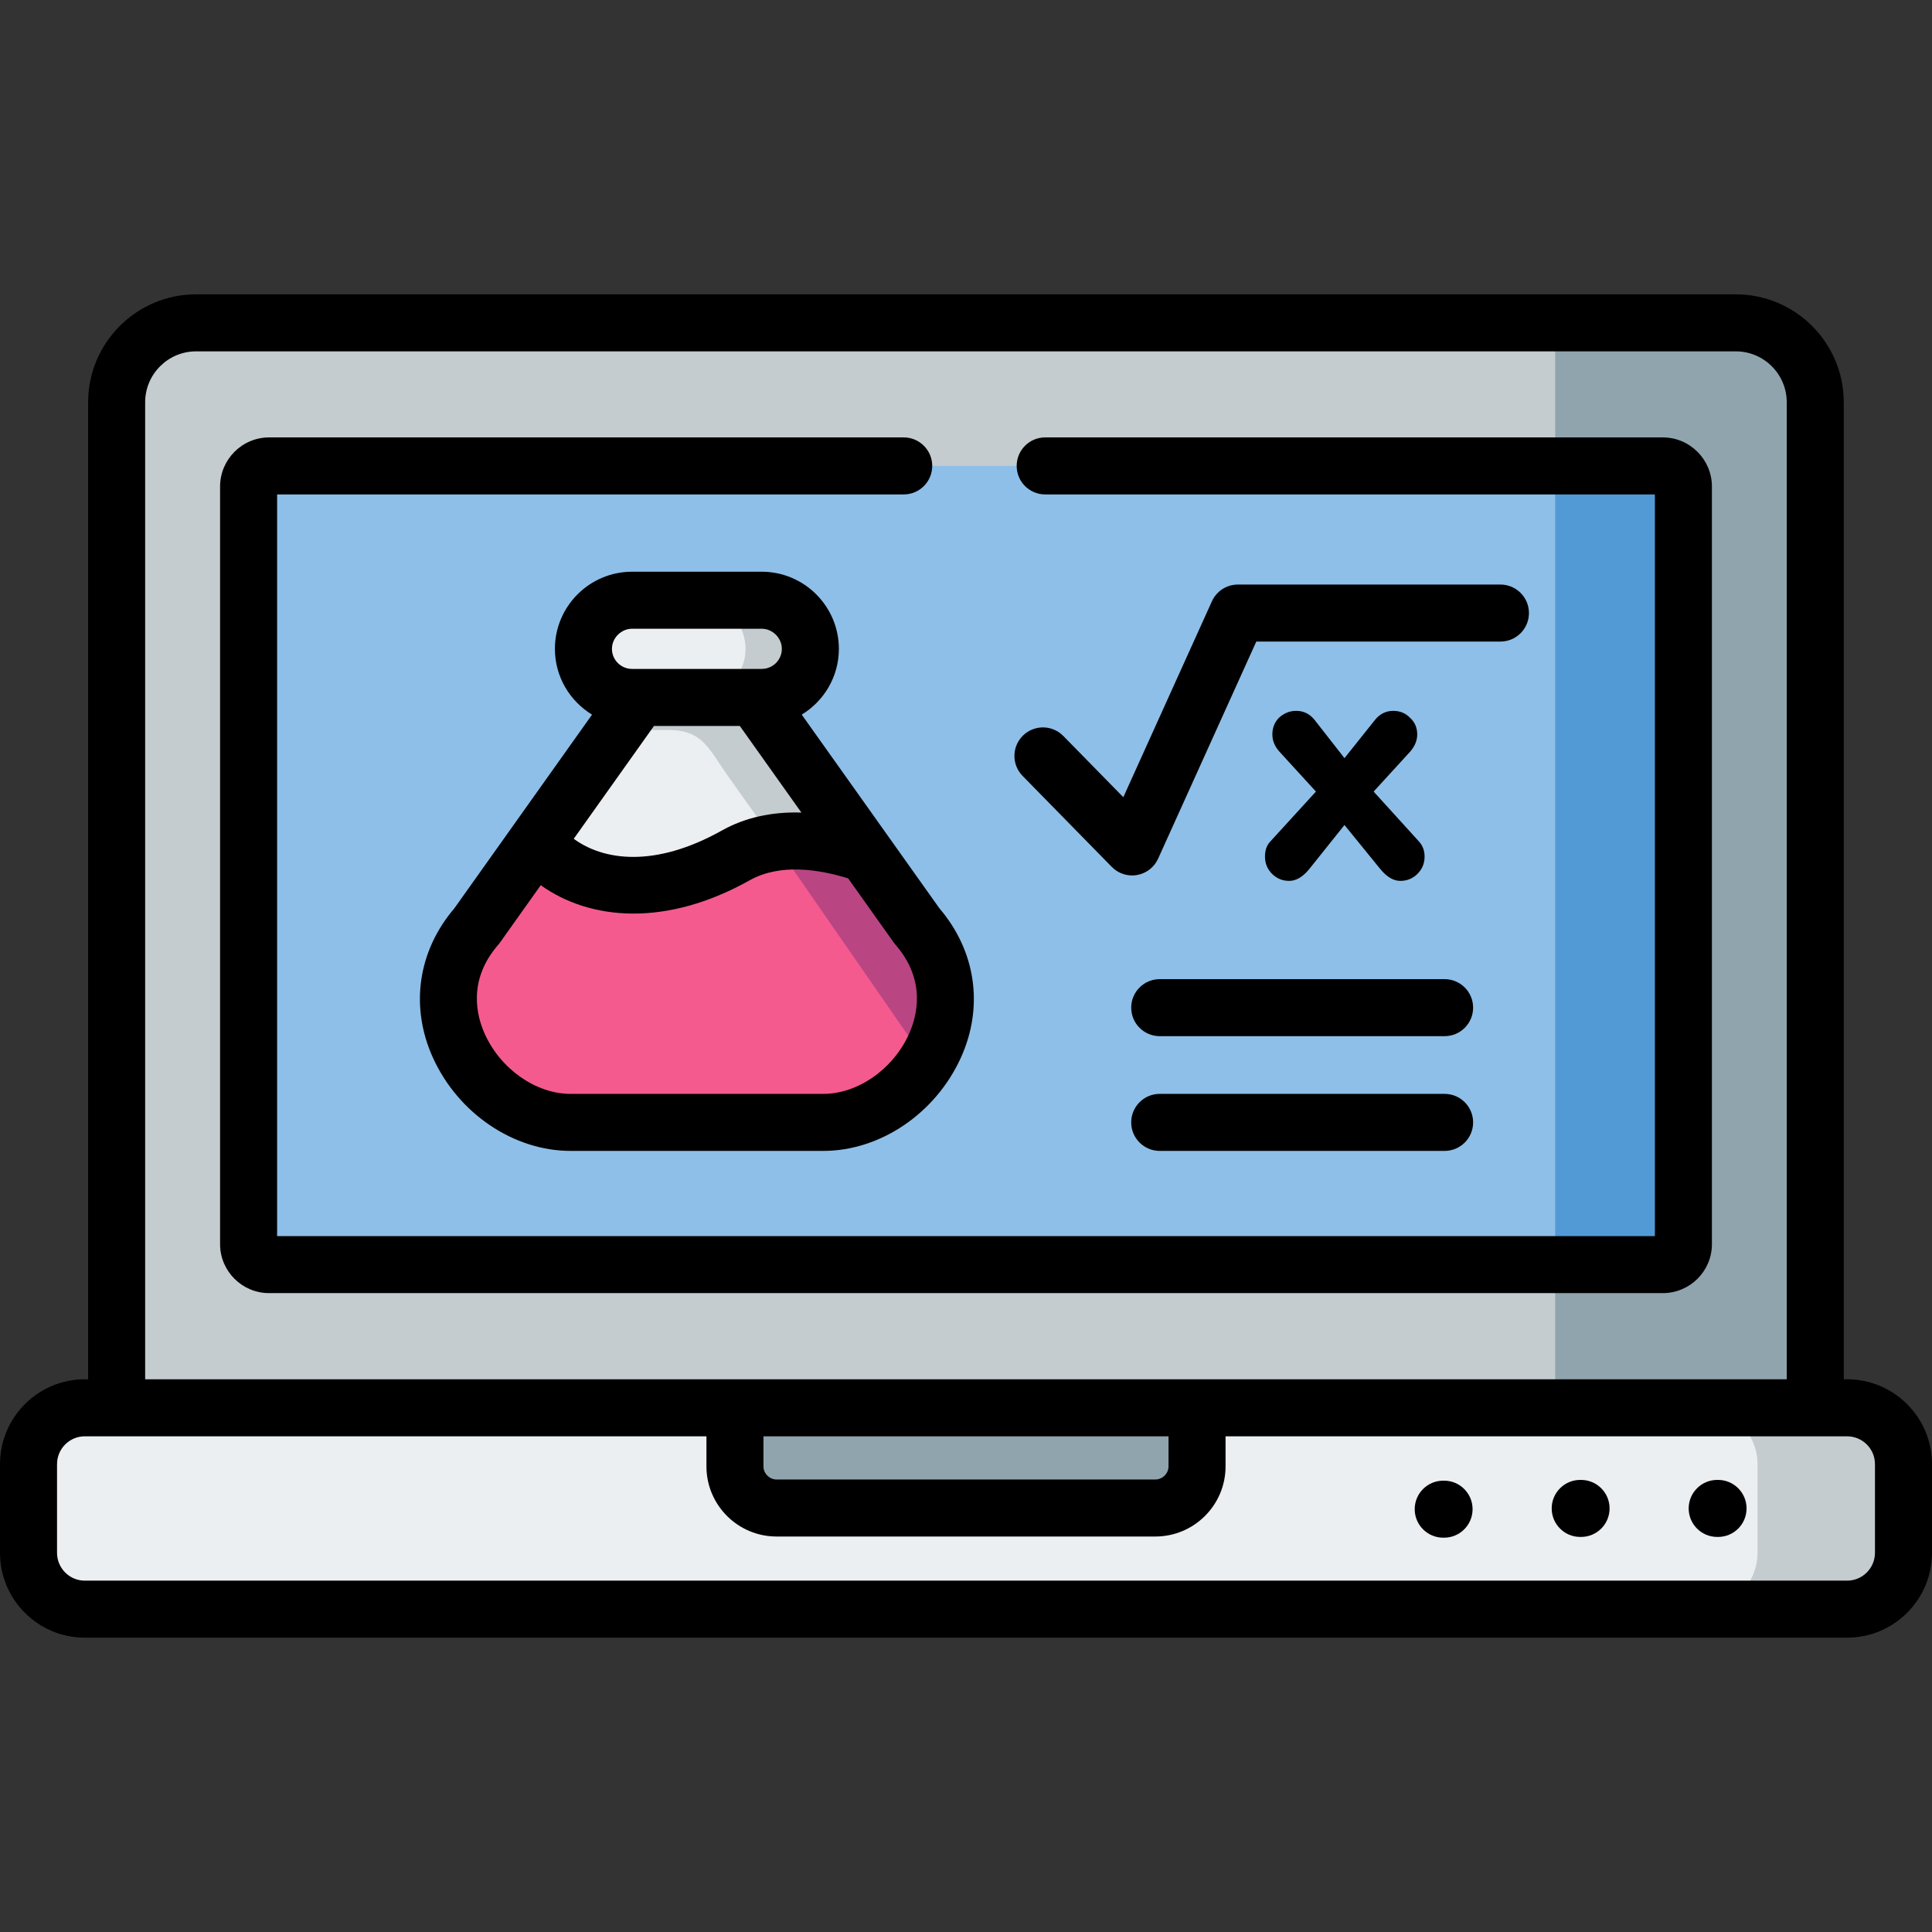 <?xml version="1.0" encoding="iso-8859-1"?>
<!-- Generator: Adobe Illustrator 23.0.3, SVG Export Plug-In . SVG Version: 6.00 Build 0)  -->
<svg version="1.1" id="Capa_1" xmlns="http://www.w3.org/2000/svg" xmlns:xlink="http://www.w3.org/1999/xlink" x="0px" y="0px"
	 viewBox="0 0 512 512" style="enable-background:new 0 0 512 512;" xml:space="preserve">
<rect x="0" y="0" width="512" height="512" fill="#333333" stroke="none"/>
<g>
	<g>
		<path style="fill-rule:evenodd;clip-rule:evenodd;fill:#C4CCCF;" d="M460.006,85.556H260.69H51.966
			c-11.563,0-21.057,9.465-21.057,21.056v266.47l225.076,26.667l225.076-26.667v-266.47
			C481.062,95.021,471.597,85.556,460.006,85.556L460.006,85.556z"/>
	</g>
	<g>
		<path style="fill-rule:evenodd;clip-rule:evenodd;fill:#ECEFF1;" d="M194.771,373.082h-10.486H30.91h-8.445
			c-8.19,0-14.907,6.716-14.907,14.935v23.493c0,8.218,6.717,14.935,14.907,14.935h467.043c8.219,0,14.935-6.716,14.935-14.935
			v-23.493c0-8.218-6.717-14.935-14.935-14.935h-8.445H327.714h-10.486v15.53c0,6.065-4.988,11.024-11.053,11.024h-100.38
			c-6.065,0-11.024-4.959-11.024-11.024V373.082z"/>
	</g>
	<g>
		<path style="fill-rule:evenodd;clip-rule:evenodd;fill:#90A4AE;" d="M194.771,373.082v15.53c0,6.065,4.96,11.024,11.024,11.024
			h100.38c6.065,0,11.053-4.959,11.053-11.024v-15.53H194.771z"/>
	</g>
	<g>
		<path style="fill-rule:evenodd;clip-rule:evenodd;fill:#C4CCCF;" d="M446.119,128.943v200.781c0,3.004-2.466,5.413-5.47,5.413
			h-28.51v37.946h68.923v-266.47c0-11.591-9.466-21.056-21.057-21.056h-47.866v37.917h28.51
			C443.653,123.473,446.119,125.939,446.119,128.943L446.119,128.943z"/>
	</g>
	<g>
		<path style="fill-rule:evenodd;clip-rule:evenodd;fill:#C4CCCF;" d="M459.212,375.689c3.939,2.692,6.547,7.226,6.547,12.327
			v23.493c0,8.218-6.717,14.935-14.935,14.935h38.684c8.219,0,14.935-6.716,14.935-14.935v-23.493
			c0-8.218-6.717-14.935-14.935-14.935h-8.445h-30.154C453.969,373.11,456.831,374.045,459.212,375.689L459.212,375.689z"/>
	</g>
	<g>
		<path style="fill-rule:evenodd;clip-rule:evenodd;fill:#90A4AE;" d="M412.139,373.082h38.769h30.154v-266.47
			c0-11.591-9.466-21.056-21.057-21.056h-47.866C412.139,148.015,412.139,310.623,412.139,373.082L412.139,373.082z"/>
	</g>
	<g>
		<path style="fill-rule:evenodd;clip-rule:evenodd;fill:#8EBFE8;" d="M446.119,329.723V128.943c0-3.004-2.466-5.469-5.47-5.469
			H251.48H71.322c-3.004,0-5.441,2.465-5.441,5.469v200.781c0,3.004,2.437,5.413,5.441,5.413h369.327
			C443.653,335.136,446.119,332.727,446.119,329.723L446.119,329.723z"/>
	</g>
	<g>
		<path style="fill-rule:evenodd;clip-rule:evenodd;fill:#519AD6;" d="M412.139,123.473v211.663h28.51
			c3.004,0,5.47-2.409,5.47-5.413V128.943c0-3.004-2.466-5.469-5.47-5.469H412.139z"/>
	</g>
	<g>
		<path style="fill-rule:evenodd;clip-rule:evenodd;fill:#ECEFF1;" d="M142.144,223.198c9.437,11.846,27.773,31.173,51.409,17.938
			c10.939-6.121,25.619-18.364,35.935-14.765l-29.53-41.545l-15.275-9.012l-15.275,9.012L142.144,223.198z"/>
	</g>
	<g>
		<path style="fill-rule:evenodd;clip-rule:evenodd;fill:#ECEFF1;" d="M169.407,184.827h30.551h1.899
			c7.085,0,12.895-5.781,12.895-12.866c0-7.085-5.81-12.894-12.895-12.894h-34.348c-7.085,0-12.895,5.809-12.895,12.894
			c0,7.085,5.81,12.866,12.895,12.866H169.407z"/>
	</g>
	<g>
		<path style="fill-rule:evenodd;clip-rule:evenodd;fill:#F55A8E;" d="M126.359,245.387c-19.243,22.104,1.7,52.058,24.854,52.058
			h33.47h33.498c23.125,0,44.069-29.954,24.826-52.058l-13.518-19.015c-10.316-3.599-23.579-5.809-34.49,0.312
			c-23.636,13.234-43.417,8.36-52.854-3.486L126.359,245.387z"/>
	</g>
	<g>
		<path style="fill-rule:evenodd;clip-rule:evenodd;fill:#C4CCCF;" d="M197.577,171.961c0,4.336-2.182,8.19-5.498,10.542
			c-2.097,1.474-4.648,2.324-7.397,2.324h15.275h1.899c7.085,0,12.895-5.781,12.895-12.866c0-7.085-5.81-12.894-12.895-12.894
			h-17.174C191.767,159.067,197.577,164.876,197.577,171.961L197.577,171.961z"/>
	</g>
	<g>
		<path style="fill-rule:evenodd;clip-rule:evenodd;fill:#C4CCCF;" d="M193.156,205.996l12.271,17.23
			c8.247-1.19,16.891,0.652,24.061,3.146l-29.53-41.545h-15.275h-15.275l-6.121,8.643h13.773
			C186.298,193.47,187.658,198.26,193.156,205.996L193.156,205.996z"/>
	</g>
	<g>
		<path style="fill-rule:evenodd;clip-rule:evenodd;fill:#BA4583;" d="M210.443,230.821l35.028,50.556
			c6.66-10.457,7.708-24.315-2.466-35.99l-13.518-19.015c-7.17-2.494-15.814-4.336-24.061-3.146c-0.085,0-0.142,0.028-0.227,0.028
			L210.443,230.821z"/>
	</g>
	<g>
		<path d="M489.508,365.525h-0.888V106.612C488.62,90.835,475.783,78,460.006,78H51.966c-15.778,0-28.614,12.835-28.614,28.612
			v258.914h-0.888C10.077,365.525,0,375.615,0,388.016v23.493C0,423.911,10.077,434,22.464,434h467.044
			C501.91,434,512,423.911,512,411.509v-23.493C512,375.615,501.91,365.525,489.508,365.525z M38.467,106.612
			c0-7.444,6.056-13.499,13.499-13.499h408.04c7.444,0,13.499,6.056,13.499,13.499v258.914H317.229H194.771H38.467V106.612z
			 M202.329,380.638h107.342v7.974c0,1.879-1.601,3.468-3.495,3.468h-100.38c-1.879,0-3.467-1.588-3.467-3.468V380.638z
			 M496.885,411.509c0,4.068-3.31,7.378-7.378,7.378H22.464c-4.052,0-7.349-3.31-7.349-7.378v-23.493
			c0-4.068,3.297-7.378,7.349-7.378h164.75v7.974c0,10.245,8.336,18.58,18.582,18.58h100.38c10.262,0,18.61-8.335,18.61-18.58
			v-7.974h164.722c4.068,0,7.378,3.31,7.378,7.378V411.509z"/>
		<path d="M455.301,392.192h-0.227c-4.174,0-7.557,3.383-7.557,7.556s3.383,7.556,7.557,7.556h0.227
			c4.174,0,7.557-3.383,7.557-7.556S459.475,392.192,455.301,392.192z"/>
		<path d="M418.998,392.192h-0.227c-4.174,0-7.557,3.383-7.557,7.556s3.384,7.556,7.557,7.556h0.227
			c4.174,0,7.557-3.383,7.557-7.556S423.171,392.192,418.998,392.192z"/>
		<path d="M382.694,392.391h-0.227c-4.174,0-7.557,3.383-7.557,7.556s3.383,7.556,7.557,7.556h0.227
			c4.174,0,7.557-3.383,7.557-7.556S386.868,392.391,382.694,392.391z"/>
		<path d="M405.186,162.467c0-4.173-3.384-7.556-7.557-7.556h-69.574c-2.969,0-5.663,1.738-6.886,4.443l-23.477,51.913
			l-15.903-16.228c-2.921-2.979-7.706-3.029-10.687-0.108c-2.981,2.921-3.03,7.705-0.108,10.687l23.635,24.117
			c1.434,1.462,3.385,2.268,5.397,2.268c0.438,0,0.879-0.039,1.319-0.116c2.456-0.435,4.54-2.054,5.568-4.328l26.019-57.535h64.697
			C401.803,170.023,405.186,166.641,405.186,162.467z"/>
		<path d="M335.232,227.017c0,1.789,0.623,3.308,1.871,4.555c1.247,1.247,2.765,1.87,4.555,1.87c1.79,0,3.525-1.003,5.206-3.01
			l9.435-11.794l9.597,11.794c1.68,2.007,3.416,3.01,5.206,3.01c1.789,0,3.307-0.624,4.555-1.87
			c1.247-1.247,1.871-2.766,1.871-4.555c0-1.572-0.488-2.899-1.464-3.985l-12.038-13.257l9.598-10.492
			c1.301-1.464,1.952-3.01,1.952-4.636c0-1.789-0.624-3.253-1.871-4.392c-1.193-1.247-2.684-1.871-4.473-1.871
			c-1.952,0-3.579,0.814-4.88,2.442l-8.052,10.085l-7.89-10.085c-1.301-1.627-2.928-2.442-4.88-2.442
			c-0.923,0-1.763,0.163-2.521,0.488c-0.76,0.326-1.438,0.76-2.034,1.301c-1.193,1.195-1.789,2.685-1.789,4.474
			c0,1.681,0.651,3.226,1.952,4.636l9.598,10.492l-12.119,13.257C335.692,224.009,335.232,225.337,335.232,227.017z"/>
		<path d="M382.835,289.889h-75.498c-4.174,0-7.557,3.383-7.557,7.556s3.383,7.556,7.557,7.556h75.498
			c4.174,0,7.557-3.383,7.557-7.556S387.009,289.889,382.835,289.889z"/>
		<path d="M382.835,259.482h-75.498c-4.174,0-7.557,3.383-7.557,7.556s3.383,7.556,7.557,7.556h75.498
			c4.174,0,7.557-3.383,7.557-7.556S387.009,259.482,382.835,259.482z"/>
		<path d="M222.309,171.961c0-11.277-9.175-20.45-20.452-20.45h-34.348c-11.277,0-20.452,9.174-20.452,20.45
			c0,7.378,3.952,13.835,9.839,17.424l-36.492,51.337c-9.685,11.337-11.803,26.122-5.654,39.626
			c6.715,14.747,21.369,24.654,36.463,24.654h66.967c15.08,0,29.722-9.905,36.435-24.647c6.15-13.507,4.032-28.293-5.654-39.632
			l-36.492-51.337C218.357,185.796,222.309,179.339,222.309,171.961z M196.058,192.383l16.316,22.954
			c-7.871-0.246-14.984,1.34-21.068,4.753c-17.86,10-31.433,7.935-39.258,2.202l21.26-29.908H196.058z M167.508,166.623h34.348
			c2.893,0,5.338,2.445,5.338,5.338c0,2.928-2.394,5.31-5.338,5.31h-34.348c-2.943,0-5.337-2.382-5.337-5.31
			C162.171,169.068,164.615,166.623,167.508,166.623z M240.859,274.092c-4.235,9.302-13.561,15.798-22.679,15.798h-66.967
			c-9.133,0-18.47-6.499-22.708-15.804c-2.194-4.819-4.651-14.312,3.554-23.736c0.163-0.186,0.316-0.382,0.459-0.584l10.79-15.18
			c6.439,4.616,14.835,7.522,24.58,7.522c9.242,0,19.689-2.609,30.807-8.833c7.984-4.48,18.21-2.937,26.076-0.496l12.075,16.987
			c0.144,0.202,0.297,0.397,0.459,0.584C245.512,259.775,243.055,269.271,240.859,274.092z"/>
		<path d="M453.676,329.724V128.943c0-7.183-5.844-13.026-13.027-13.026H276.986c-4.174,0-7.557,3.383-7.557,7.556
			s3.384,7.556,7.557,7.556h161.576V327.58H73.439V131.029h166.053c4.174,0,7.557-3.383,7.557-7.556s-3.383-7.556-7.557-7.556
			H71.322c-7.167,0-12.998,5.843-12.998,13.026v200.781c0,7.151,5.831,12.968,12.998,12.968h369.327
			C447.832,342.692,453.676,336.875,453.676,329.724z"/>
	</g>
</g>
<g>
</g>
<g>
</g>
<g>
</g>
<g>
</g>
<g>
</g>
<g>
</g>
<g>
</g>
<g>
</g>
<g>
</g>
<g>
</g>
<g>
</g>
<g>
</g>
<g>
</g>
<g>
</g>
<g>
</g>
</svg>
